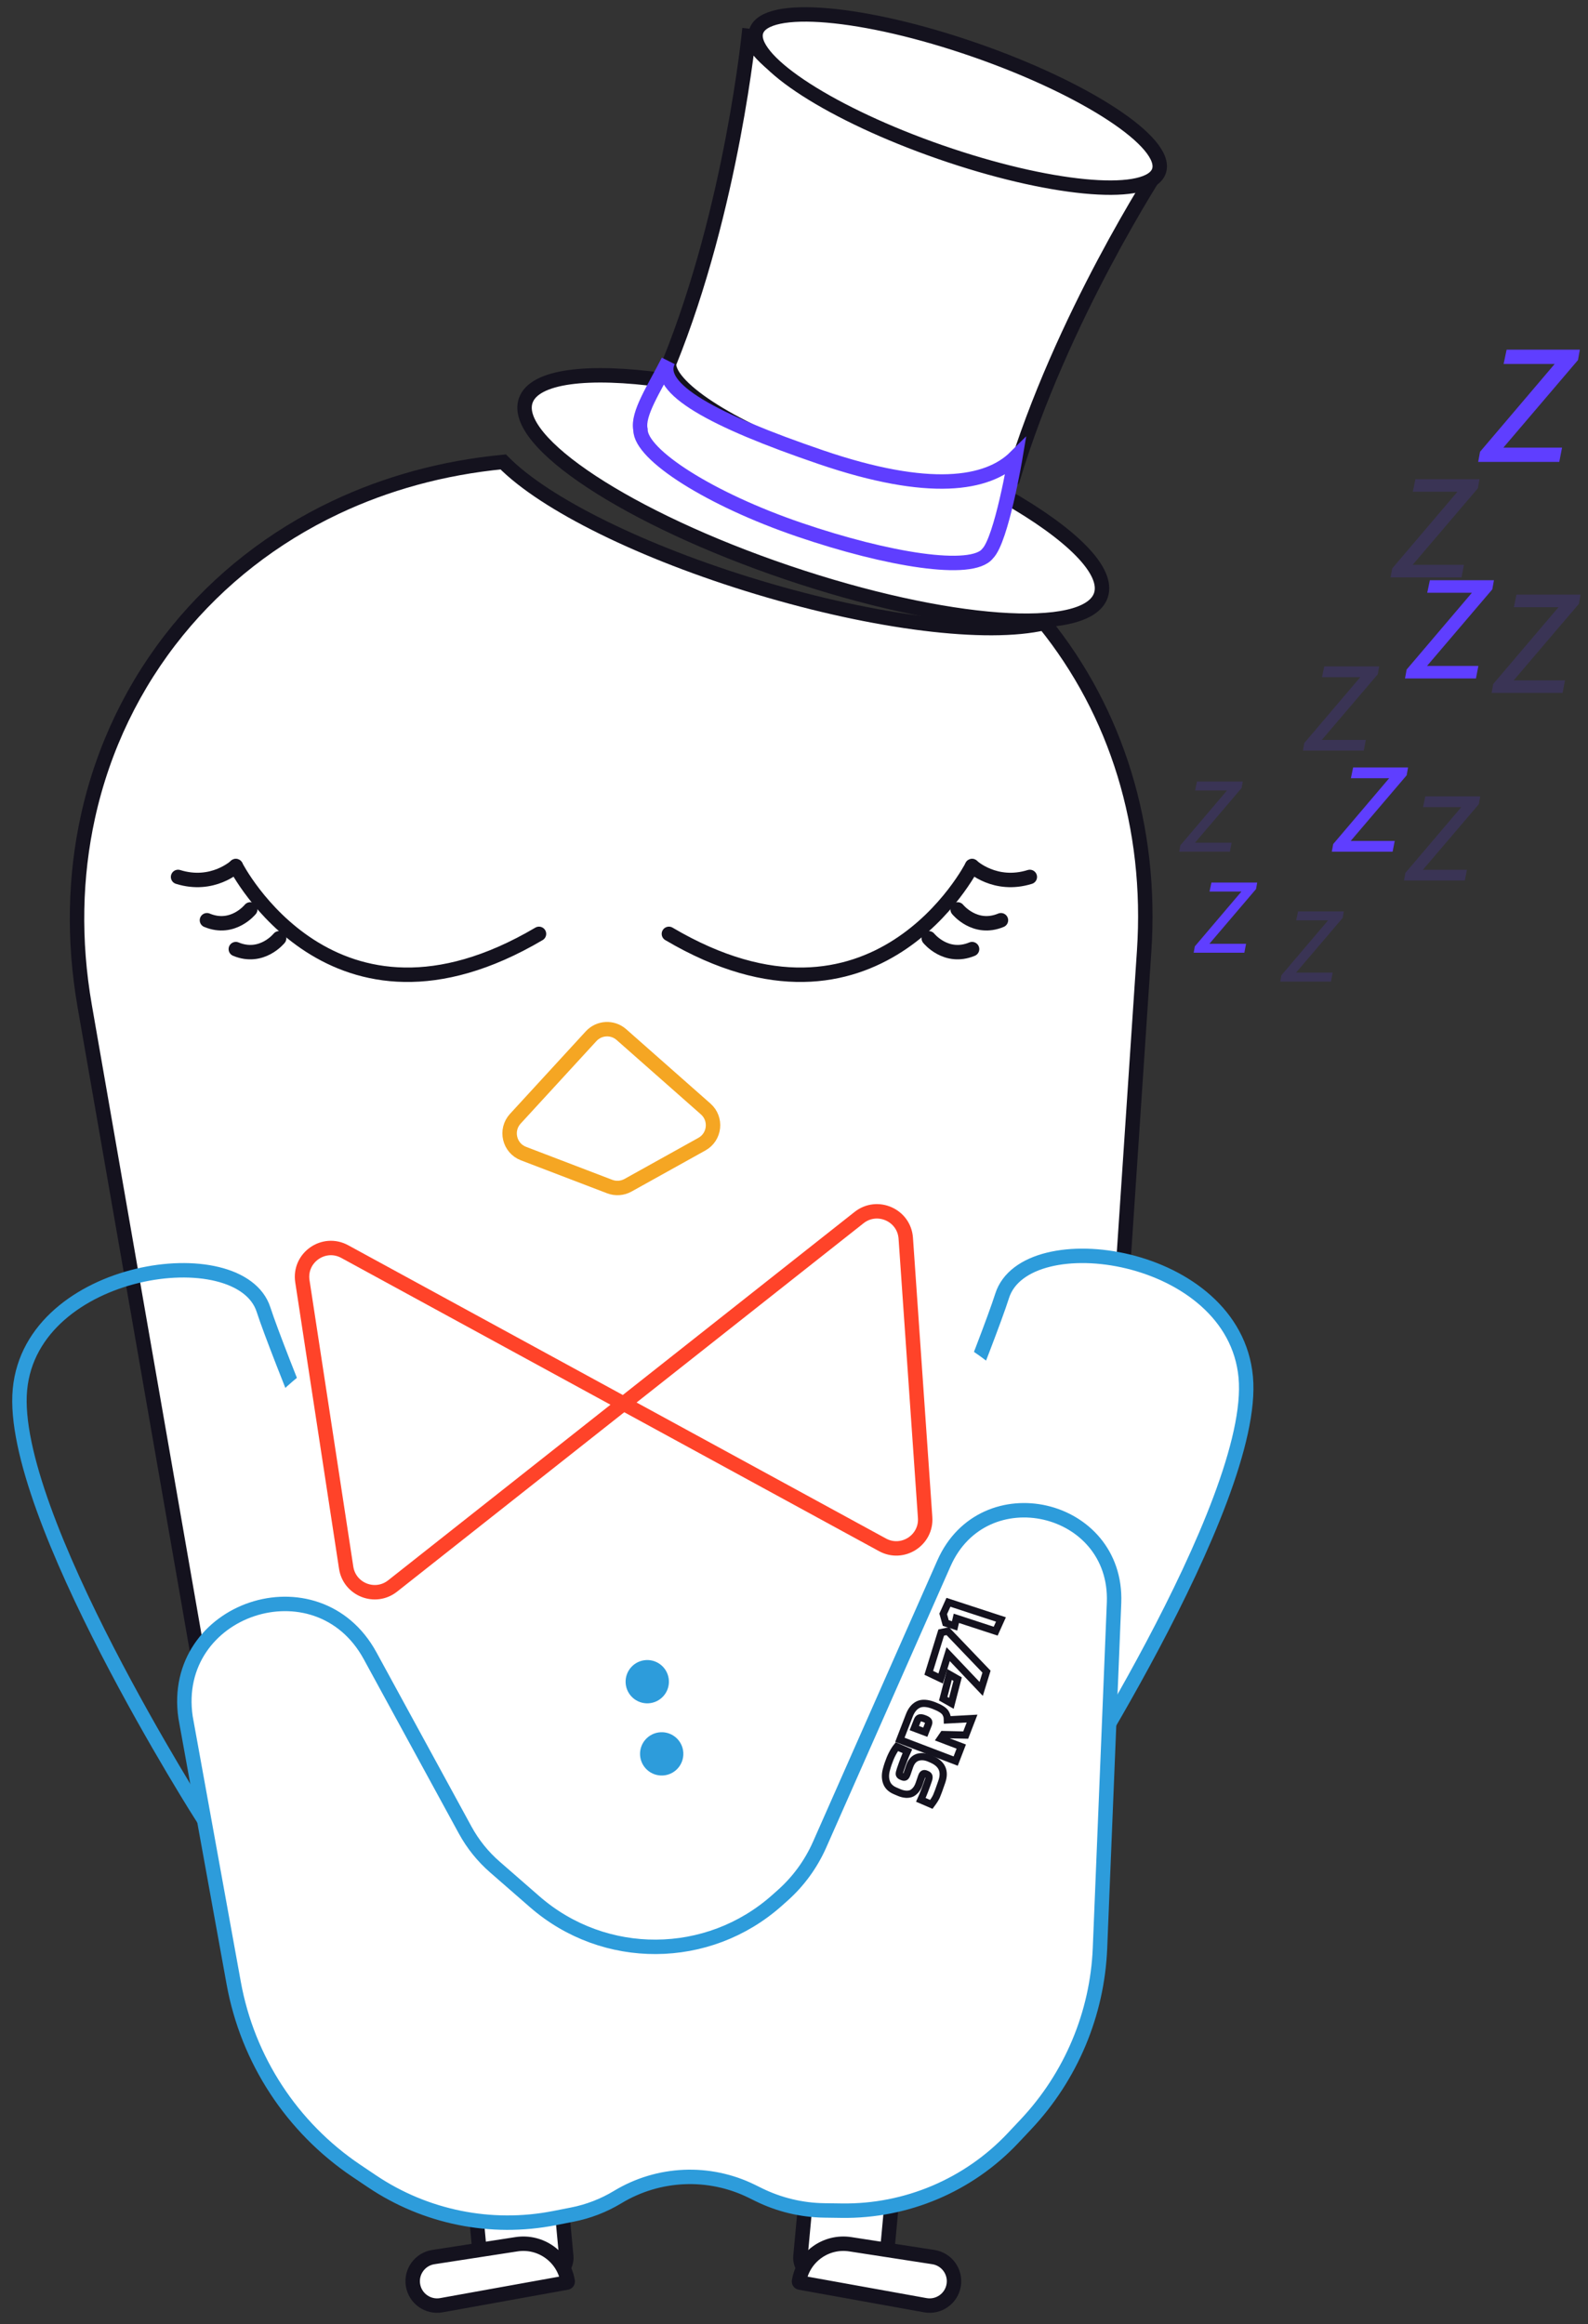<svg width="110" height="161" viewBox="0 0 110 161" fill="none" xmlns="http://www.w3.org/2000/svg">
<rect x="0" y="0" width="110" height="161" fill="#333333" stroke="none"/>
<path d="M33.544 146.389C32.879 146.443 32.386 147.031 32.448 147.696L33.296 156.818C33.357 157.473 33.934 157.957 34.589 157.903L38.127 157.611C38.792 157.557 39.285 156.969 39.223 156.304L38.375 147.182C38.314 146.527 37.737 146.043 37.081 146.097L33.544 146.389Z" fill="white" stroke="#14121E"/>
<path d="M61.127 146.389C61.792 146.443 62.285 147.031 62.223 147.696L61.375 156.818C61.314 157.473 60.737 157.957 60.081 157.903L56.544 157.611C55.879 157.557 55.386 156.969 55.448 156.304L56.296 147.182C56.357 146.527 56.934 146.043 57.589 146.097L61.127 146.389Z" fill="white" stroke="#14121E"/>
<path d="M28.608 158.302C28.458 157.375 29.091 156.503 30.019 156.36L35.774 155.471C37.463 155.21 39.046 156.358 39.324 158.044C39.33 158.083 39.304 158.12 39.265 158.127L30.578 159.694C29.647 159.862 28.76 159.235 28.608 158.302Z" fill="white" stroke="#14121E"/>
<path d="M66.062 158.302C66.213 157.375 65.579 156.503 64.652 156.36L58.897 155.471C57.208 155.21 55.625 156.358 55.347 158.044C55.341 158.083 55.367 158.12 55.406 158.127L64.093 159.694C65.024 159.862 65.911 159.235 66.062 158.302Z" fill="white" stroke="#14121E"/>
<path d="M5.868 69.697L16.316 129.676C18.072 139.755 27.926 147.511 38.291 146.974L55.173 146.098C65.544 145.561 74.519 136.83 75.2 126.622L79.254 65.892C79.828 57.299 77.342 49.338 72.344 43.16C68.342 44.089 60.689 43.149 52.524 40.691C44.528 38.284 37.746 34.933 34.858 32C30.645 32.406 26.744 33.495 23.25 35.148C18.905 37.204 15.19 40.132 12.287 43.699C9.279 47.397 7.144 51.782 6.088 56.596C5.187 60.705 5.072 65.125 5.868 69.697Z" fill="white" stroke="#14121E"/>
<path d="M82.685 66L82.765 65.56L85.995 61.76H83.785L83.915 61.14H87.085L87.005 61.59L83.775 65.38H86.315L86.195 66H82.685Z" fill="#5F3EFF"/>
<path d="M88.685 68L88.765 67.56L91.995 63.76H89.785L89.915 63.14H93.085L93.005 63.59L89.775 67.38H92.315L92.195 68H88.685Z" fill="#5F3EFF" fill-opacity="0.171"/>
<path d="M81.685 59L81.765 58.56L84.995 54.76H82.785L82.915 54.14H86.085L86.005 54.59L82.775 58.38H85.315L85.195 59H81.685Z" fill="#5F3EFF" fill-opacity="0.171"/>
<path d="M92.254 59L92.35 58.472L96.227 53.912H93.575L93.731 53.168H97.534L97.439 53.708L93.562 58.256H96.611L96.466 59H92.254Z" fill="#5F3EFF"/>
<path d="M97.254 61L97.35 60.472L101.227 55.912H98.575L98.731 55.168H102.535L102.439 55.708L98.562 60.256H101.611L101.467 61H97.254Z" fill="#5F3EFF" fill-opacity="0.171"/>
<path d="M90.254 52L90.35 51.472L94.227 46.912H91.575L91.731 46.168H95.534L95.439 46.708L91.562 51.256H94.611L94.466 52H90.254Z" fill="#5F3EFF" fill-opacity="0.171"/>
<path d="M97.324 47L97.436 46.384L101.958 41.064H98.864L99.046 40.196H103.484L103.372 40.826L98.85 46.132H102.406L102.238 47H97.324Z" fill="#5F3EFF"/>
<path d="M102.394 32L102.522 31.296L107.69 25.216H104.154L104.362 24.224H109.434L109.306 24.944L104.138 31.008H108.202L108.01 32H102.394Z" fill="#5F3EFF"/>
<path d="M103.324 48L103.436 47.384L107.958 42.064H104.864L105.046 41.196H109.484L109.372 41.826L104.85 47.132H108.406L108.238 48H103.324Z" fill="#5F3EFF" fill-opacity="0.171"/>
<path d="M96.324 40L96.436 39.384L100.958 34.064H97.864L98.046 33.196H102.484L102.372 33.826L97.85 39.132H101.406L101.238 40H96.324Z" fill="#5F3EFF" fill-opacity="0.171"/>
<path d="M53.644 36.291C58.931 37.902 63.769 38.309 65.335 37.783C59.425 33.693 52.151 31.656 44.335 32.047C46.211 33.455 49.657 35.075 53.644 36.291Z" fill="black"/>
<path fill-rule="evenodd" clip-rule="evenodd" d="M14.086 126C14.086 126 0.568 104.832 1.382 96.253C2.195 87.674 16.633 85.697 18.255 90.727C19.218 93.714 24.335 106.104 24.335 106.104L14.086 126Z" stroke="#2D9CDB"/>
<path fill-rule="evenodd" clip-rule="evenodd" d="M19.476 107L24.335 116.327L23.195 117L18.335 107.673L19.476 107Z" fill="black"/>
<path fill-rule="evenodd" clip-rule="evenodd" d="M17.476 109L22.335 118.327L21.195 119L16.335 109.673L17.476 109Z" fill="black"/>
<path fill-rule="evenodd" clip-rule="evenodd" d="M15.476 111L20.335 120.327L19.195 121L14.335 111.673L15.476 111Z" fill="black"/>
<path fill-rule="evenodd" clip-rule="evenodd" d="M72.792 126C72.792 126 87.105 104.128 86.292 95.398C85.478 86.668 71.039 84.657 69.416 89.775C68.453 92.814 63.335 105.422 63.335 105.422L72.792 126Z" fill="white" stroke="#2D9CDB"/>
<path fill-rule="evenodd" clip-rule="evenodd" d="M14.07 113.367C11.452 99.66 24.269 88.043 37.653 91.99C41.556 93.141 45.767 92.969 49.572 91.527C62.59 86.591 76.571 96.564 75.887 110.469L74.592 136.831C74.59 136.863 74.589 136.889 74.587 136.921C74.543 137.521 73.871 144.349 65.744 147.981C60.858 150.165 51.114 149.565 42.71 149.918C26.816 150.586 21.683 145.824 20.028 142.808C19.227 141.346 19.086 139.628 18.773 137.99L14.07 113.367Z" fill="white"/>
<path fill-rule="evenodd" clip-rule="evenodd" d="M12.853 118.968C11.75 111.41 21.98 107.997 25.636 114.702L32.221 126.776C32.749 127.745 33.446 128.612 34.278 129.337L37.042 131.747C41.861 135.946 49.051 135.905 53.823 131.652L54.217 131.301C55.31 130.327 56.181 129.13 56.773 127.792L65.386 108.301C68.127 102.099 77.417 104.237 77.17 111.014L76.196 134.956C76.01 139.511 74.188 143.847 71.063 147.168L70.169 148.117C67.097 151.383 62.794 153.207 58.31 153.145L57.096 153.128C55.516 153.106 53.961 152.732 52.544 152.032L52.084 151.805C49.121 150.342 45.617 150.491 42.79 152.201C41.819 152.789 40.752 153.201 39.639 153.418L38.394 153.662C34.014 154.519 29.473 153.601 25.769 151.111L24.695 150.389C20.22 147.381 17.152 142.689 16.19 137.383L12.853 118.968Z" fill="white" stroke="#2D9CDB"/>
<path fill-rule="evenodd" clip-rule="evenodd" d="M62.288 124.181L61.994 124.055C61.692 123.924 61.496 123.728 61.405 123.467C61.313 123.205 61.312 122.911 61.401 122.586C61.439 122.443 61.48 122.306 61.526 122.174C61.692 121.687 61.892 121.295 62.126 121L62.854 121.314C62.711 121.624 62.549 122.044 62.368 122.574C62.314 122.731 62.289 122.841 62.294 122.904C62.298 122.967 62.348 123.019 62.445 123.061L62.498 123.083C62.581 123.12 62.647 123.126 62.696 123.102C62.745 123.078 62.792 122.998 62.838 122.863L63.01 122.361C63.155 121.938 63.42 121.715 63.807 121.694C63.995 121.685 64.183 121.722 64.373 121.803L64.532 121.872C65.251 122.182 65.488 122.699 65.241 123.421C65.063 123.941 64.94 124.277 64.871 124.431C64.802 124.585 64.682 124.775 64.513 125L63.786 124.686C63.955 124.31 64.13 123.857 64.311 123.326C64.35 123.213 64.362 123.125 64.348 123.064C64.334 123.003 64.292 122.957 64.221 122.926L64.144 122.893C64.07 122.861 64.01 122.858 63.963 122.882C63.915 122.907 63.873 122.974 63.835 123.085L63.671 123.565C63.605 123.757 63.52 123.911 63.414 124.027C63.308 124.142 63.205 124.217 63.105 124.252C63.005 124.286 62.894 124.302 62.773 124.299C62.608 124.288 62.446 124.249 62.288 124.181Z" stroke="#14121E" stroke-width="0.5"/>
<path fill-rule="evenodd" clip-rule="evenodd" d="M66.199 122L62.335 120.525L62.989 118.832C63.13 118.466 63.334 118.217 63.601 118.086C63.867 117.954 64.226 117.974 64.677 118.146C65.116 118.314 65.39 118.488 65.499 118.668C65.551 118.763 65.584 118.842 65.598 118.905C65.612 118.968 65.62 119.049 65.622 119.148L67.335 119.054L66.894 120.198L65.339 120.163L65.145 120.446L66.586 120.996L66.199 122Z" stroke="#14121E" stroke-width="0.5"/>
<path fill-rule="evenodd" clip-rule="evenodd" d="M64.094 120L64.302 119.469C64.347 119.354 64.347 119.269 64.301 119.216C64.255 119.163 64.164 119.11 64.027 119.059C63.891 119.007 63.786 118.99 63.713 119.006C63.64 119.022 63.583 119.081 63.543 119.184L63.335 119.714L64.094 120Z" stroke="#14121E" stroke-width="0.5"/>
<path fill-rule="evenodd" clip-rule="evenodd" d="M65.9 118L65.335 117.679L65.771 116L66.335 116.321L65.9 118Z" stroke="#14121E" stroke-width="0.5"/>
<path fill-rule="evenodd" clip-rule="evenodd" d="M65.159 116.279L64.335 115.887L65.197 113.097L65.65 113L68.335 115.805L67.966 117L65.68 114.592L65.159 116.279Z" stroke="#14121E" stroke-width="0.5"/>
<path fill-rule="evenodd" clip-rule="evenodd" d="M65.697 111L69.335 112.19L68.97 113L66.246 112.109L66.124 112.634L65.512 112.435L65.335 111.802L65.697 111Z" stroke="#14121E" stroke-width="0.5"/>
<path d="M40.947 71.782C41.5 71.181 42.432 71.132 43.045 71.672L48.884 76.826C49.66 77.512 49.525 78.759 48.62 79.262L43.5 82.11C43.113 82.325 42.65 82.358 42.235 82.2L36.265 79.916C35.275 79.538 34.979 78.281 35.696 77.501L40.947 71.782Z" fill="white" stroke="#F5A623"/>
<path d="M69.645 34.375C69.38 35.339 69.142 36.308 68.938 37.273C68.331 39.011 62.41 38.579 55.715 36.309C49.019 34.038 44.084 30.789 44.692 29.051L44.692 29.052C45.136 28.166 45.554 27.257 45.948 26.335C40.719 25.614 37.013 26.045 36.418 27.746C35.422 30.597 43.531 35.931 54.531 39.661C65.531 43.391 75.256 44.104 76.253 41.253C76.847 39.554 74.205 36.973 69.645 34.375Z" fill="white" stroke="#14121E"/>
<path d="M80.335 11.578C79.304 13.299 72.572 12.675 64.958 10.108C57.346 7.542 51.647 3.977 51.916 2C51.916 2 50.747 14.321 46.336 25.197C46.325 26.945 51.015 29.9 57.257 32.004C63.501 34.108 69.056 34.607 70.145 33.221C73.503 22.012 80.311 11.615 80.335 11.578Z" fill="white" stroke="#14121E"/>
<path d="M70.335 31.674C68.412 33.581 64.365 34.233 56.87 31.674C49.376 29.117 45.328 26.907 46.29 25C45.328 26.907 44.128 28.676 44.366 29.767C44.355 31.51 49.21 34.594 55.356 36.691C61.503 38.79 67.34 39.73 68.412 38.349C69.374 37.395 70.335 31.674 70.335 31.674Z" fill="white" stroke="#5F3EFF"/>
<path d="M80.282 11.847C80.262 11.906 80.237 11.963 80.205 12.018C79.203 13.762 72.598 13.131 65.129 10.536C57.667 7.943 52.081 4.339 52.344 2.341C52.353 2.277 52.368 2.214 52.389 2.153C53.055 0.2 59.839 0.787 67.542 3.464C75.245 6.141 80.949 9.894 80.282 11.847Z" fill="white" stroke="#14121E"/>
<path fill-rule="evenodd" clip-rule="evenodd" d="M23.88 86.704C22.427 85.911 20.696 87.126 20.946 88.762L23.979 108.602C24.211 110.118 25.992 110.82 27.196 109.87L59.508 84.348C60.769 83.352 62.631 84.176 62.742 85.779L64.083 105.125C64.192 106.701 62.517 107.776 61.13 107.019L23.88 86.704Z" fill="white" stroke="#FF4329"/>
<path fill-rule="evenodd" clip-rule="evenodd" d="M44.914 117.998C45.741 117.954 46.377 117.249 46.333 116.421C46.29 115.594 45.584 114.959 44.757 115.002C43.93 115.046 43.294 115.751 43.337 116.579C43.381 117.406 44.087 118.041 44.914 117.998Z" fill="#2D9CDB"/>
<path fill-rule="evenodd" clip-rule="evenodd" d="M45.914 122.998C46.741 122.954 47.377 122.249 47.333 121.421C47.29 120.594 46.584 119.959 45.757 120.002C44.93 120.046 44.294 120.751 44.337 121.579C44.381 122.406 45.087 123.041 45.914 122.998Z" fill="#2D9CDB"/>
<path d="M16.335 60C16.335 60 23.017 73.143 37.335 64.694" stroke="#14121E" stroke-linecap="round"/>
<path d="M67.335 60C67.335 60 60.654 73.143 46.335 64.694" stroke="#14121E" stroke-linecap="round"/>
<path d="M67.335 60C67.335 60 68.935 61.5 71.335 60.75" stroke="#14121E" stroke-linecap="round"/>
<path d="M16.335 60C16.335 60 14.735 61.5 12.335 60.75" stroke="#14121E" stroke-linecap="round"/>
<path d="M66.335 63C66.335 63 67.535 64.5 69.335 63.75" stroke="#14121E" stroke-linecap="round"/>
<path d="M17.335 63C17.335 63 16.135 64.5 14.335 63.75" stroke="#14121E" stroke-linecap="round"/>
<path d="M64.335 65C64.335 65 65.535 66.5 67.335 65.75" stroke="#14121E" stroke-linecap="round"/>
<path d="M19.335 65C19.335 65 18.135 66.5 16.335 65.75" stroke="#14121E" stroke-linecap="round"/>
</svg>
